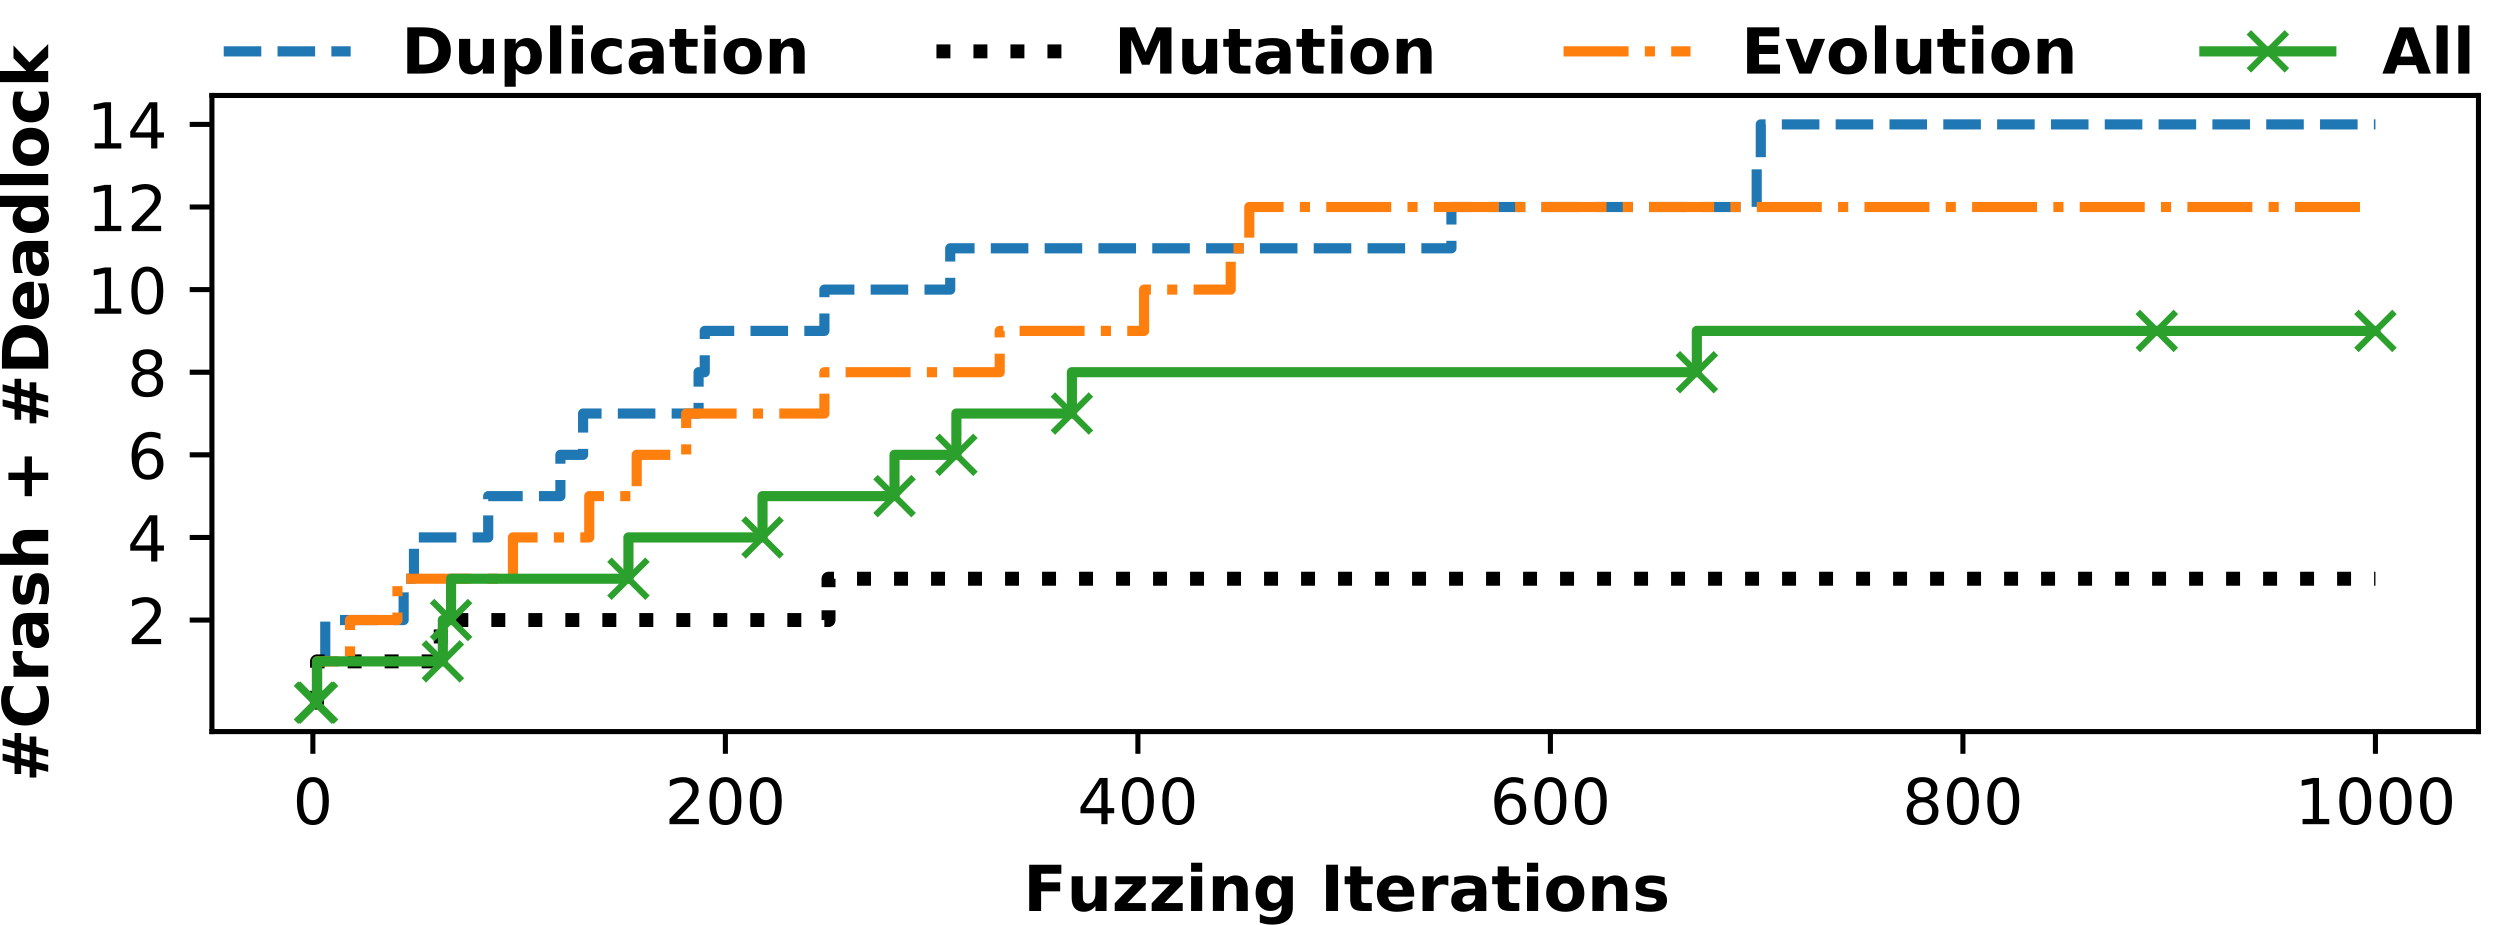 <svg height="145.691pt" viewBox="0 0 393.904 145.691" width="393.904pt" xmlns="http://www.w3.org/2000/svg" xmlns:xlink="http://www.w3.org/1999/xlink"><clipPath id="a"><path d="m162 135h101v10.691h-101zm0 0"/></clipPath><symbol id="b" overflow="visible"><path d="m3.18-6.641c-.508 0-.891.25-1.148.75-.262.5-.383 1.25-.383 2.25s.121 1.75.383 2.25c.258.5.641.75 1.148.75.512 0 .891-.25 1.148-.75.25-.5.383-1.25.383-2.25s-.133-1.75-.383-2.25c-.258-.5-.637-.75-1.148-.75m0-.781c.809 0 1.43.332 1.871.973.43.648.648 1.59.648 2.809 0 1.23-.219 2.172-.648 2.812-.441.637-1.062.957-1.871.957-.82 0-1.449-.32-1.879-.957-.43-.641-.641-1.582-.641-2.812 0-1.219.211-2.16.641-2.809.43-.641 1.059-.973 1.879-.973"/></symbol><symbol id="c" overflow="visible"><path d="m1.922-.828h3.438v.828h-4.629v-.828c.371-.383.879-.902 1.531-1.562.637-.648 1.047-1.07 1.219-1.258.32-.352.539-.652.66-.902.121-.238.188-.488.188-.73 0-.379-.137-.699-.406-.938-.273-.242-.621-.371-1.062-.371-.309 0-.641.059-.98.16-.34.109-.707.27-1.098.488v-1c.398-.16.77-.277 1.109-.359.34-.078.66-.121.949-.121.75 0 1.352.191 1.801.57.449.383.68.883.68 1.512 0 .301-.059.59-.172.852-.109.27-.309.59-.609.949-.078.098-.34.367-.777.82-.441.449-1.051 1.078-1.84 1.891"/></symbol><symbol id="d" overflow="visible"><path d="m3.781-6.43-2.492 3.891h2.492zm-.262-.859h1.242v4.75h1.039v.82h-1.039v1.719h-.98v-1.719h-3.293v-.953z"/></symbol><symbol id="e" overflow="visible"><path d="m3.301-4.039c-.441 0-.789.16-1.051.461-.262.297-.391.719-.391 1.238 0 .531.129.949.391 1.25.262.301.609.449 1.051.449.438 0 .789-.148 1.051-.449.258-.301.387-.719.387-1.25 0-.52-.129-.941-.387-1.238-.262-.301-.613-.461-1.051-.461m1.961-3.09v.898c-.25-.121-.5-.211-.75-.27-.262-.059-.512-.09-.75-.09-.66 0-1.16.219-1.5.66-.34.441-.543 1.109-.582 1.988.191-.277.43-.5.719-.648.293-.148.613-.23.961-.23.73 0 1.312.23 1.73.672.422.438.641 1.047.641 1.809 0 .75-.23 1.352-.672 1.801-.438.449-1.027.668-1.758.668-.84 0-1.492-.32-1.93-.957-.449-.641-.672-1.582-.672-2.812 0-1.148.27-2.07.82-2.75.539-.68 1.281-1.031 2.199-1.031.242 0 .492.031.75.07.25.051.512.121.793.223"/></symbol><symbol id="f" overflow="visible"><path d="m3.18-3.461c-.469 0-.84.133-1.109.383-.27.25-.398.59-.398 1.027 0 .441.129.789.398 1.039.27.25.641.371 1.109.371.461 0 .832-.121 1.102-.379.27-.25.41-.59.41-1.031 0-.438-.141-.777-.402-1.027-.27-.25-.641-.383-1.109-.383m-.988-.418c-.422-.102-.75-.301-.992-.59-.238-.293-.348-.641-.348-1.062 0-.578.199-1.039.617-1.379.41-.34.98-.512 1.711-.512.719 0 1.289.172 1.711.512.41.34.621.801.621 1.379 0 .422-.121.77-.363 1.062-.238.289-.559.488-.977.59.469.109.84.328 1.109.648.258.32.398.719.398 1.18 0 .711-.219 1.25-.648 1.621-.441.379-1.051.559-1.852.559-.809 0-1.43-.18-1.859-.559-.43-.371-.641-.91-.641-1.621 0-.461.129-.859.398-1.18.262-.32.633-.539 1.113-.648m-.363-1.562c0 .383.113.68.352.891.242.211.57.312 1 .312.422 0 .75-.102.992-.312.238-.211.359-.508.359-.891 0-.379-.121-.668-.359-.879-.242-.211-.57-.32-.992-.32-.43 0-.758.109-1 .32-.238.211-.352.5-.352.879"/></symbol><symbol id="g" overflow="visible"><path d="m1.238-.828h1.613v-5.562l-1.75.352v-.902l1.738-.348h.988v6.461h1.613v.828h-4.203z"/></symbol><symbol id="h" overflow="visible"><path d="m.922-7.289h5.066v1.418h-3.188v1.359h3v1.422h-3v3.09h-1.879z"/></symbol><symbol id="i" overflow="visible"><path d="m.781-2.129v-3.34h1.758v.547c0 .301-.008.672-.008 1.121v.891c0 .441.008.762.027.949.02.199.062.34.121.422.07.117.16.211.281.27.109.059.238.09.398.09.359 0 .652-.141.859-.422.203-.277.312-.668.312-1.168v-2.699h1.75v5.469h-1.75v-.789c-.262.32-.543.559-.84.699-.301.141-.621.219-.973.219-.641 0-1.117-.187-1.449-.57-.328-.379-.488-.949-.488-1.688"/></symbol><symbol id="j" overflow="visible"><path d="m.57-5.469h4.77v1.219l-2.879 3h2.879v1.25h-4.891v-1.219l2.879-3h-2.758z"/></symbol><symbol id="k" overflow="visible"><path d="m.84-5.469h1.75v5.469h-1.75zm0-2.133h1.75v1.43h-1.75z"/></symbol><symbol id="l" overflow="visible"><path d="m6.34-3.328v3.328h-1.762v-2.551c0-.469-.008-.789-.027-.969-.02-.18-.062-.309-.109-.402-.07-.109-.16-.199-.281-.258-.121-.059-.262-.102-.398-.102-.371 0-.66.141-.863.422-.207.281-.309.668-.309 1.168v2.691h-1.75v-5.469h1.75v.797c.262-.316.531-.547.832-.699.297-.148.629-.23.988-.23.629 0 1.109.203 1.441.582.32.391.488.949.488 1.691"/></symbol><symbol id="m" overflow="visible"><path d="m4.559-.93c-.238.32-.508.559-.797.711-.293.148-.621.219-1 .219-.672 0-1.223-.262-1.66-.789-.441-.52-.652-1.191-.652-2.012 0-.809.211-1.48.652-2 .438-.52.988-.789 1.66-.789.379 0 .707.078 1 .23.289.148.559.379.797.699v-.809h1.762v4.918c0 .871-.281 1.539-.84 2-.559.461-1.359.699-2.41.699-.34 0-.672-.027-.992-.078-.316-.059-.637-.141-.957-.242v-1.359c.301.172.598.301.898.391.289.082.582.129.879.129.57 0 .992-.129 1.262-.379.262-.25.398-.629.398-1.16zm-1.148-3.398c-.359 0-.648.137-.852.398-.199.27-.297.648-.297 1.129 0 .5.09.879.289 1.141.199.262.48.391.859.391.359 0 .648-.129.852-.402.199-.258.297-.637.297-1.129 0-.48-.098-.859-.297-1.129-.203-.262-.492-.398-.852-.398"/></symbol><symbol id="n" overflow="visible"/><symbol id="o" overflow="visible"><path d="m.922-7.289h1.879v7.289h-1.879z"/></symbol><symbol id="p" overflow="visible"><path d="m2.75-7.02v1.551h1.801v1.25h-1.801v2.32c0 .258.051.43.148.52.102.09.301.129.602.129h.898v1.25h-1.5c-.688 0-1.18-.141-1.469-.43-.289-.281-.43-.77-.43-1.469v-2.32h-.871v-1.25h.871v-1.551z"/></symbol><symbol id="q" overflow="visible"><path d="m6.301-2.75v.5h-4.09c.039.41.188.719.449.922.25.207.602.309 1.059.309.359 0 .742-.051 1.133-.16.379-.109.777-.281 1.188-.5v1.352c-.418.156-.828.27-1.238.34-.422.078-.832.117-1.242.117-.988 0-1.758-.25-2.309-.75s-.82-1.199-.82-2.109c0-.891.27-1.59.809-2.098.543-.512 1.281-.773 2.223-.773.859 0 1.539.262 2.059.781.52.52.781 1.211.781 2.07m-1.801-.578c0-.332-.102-.602-.289-.801-.199-.199-.449-.312-.762-.312-.34 0-.621.102-.828.293-.211.188-.34.457-.391.82z"/></symbol><symbol id="r" overflow="visible"><path d="m4.898-3.98c-.16-.07-.309-.121-.457-.16-.152-.031-.301-.051-.453-.051-.449 0-.797.152-1.039.43-.238.293-.359.703-.359 1.242v2.52h-1.75v-5.469h1.75v.898c.219-.359.469-.621.77-.781.289-.16.641-.25 1.051-.25.059 0 .121.012.191.012.059 0 .16.012.297.031z"/></symbol><symbol id="s" overflow="visible"><path d="m3.289-2.461c-.367 0-.648.07-.828.191-.18.121-.27.301-.27.539 0 .219.07.402.219.52.148.133.359.191.621.191.328 0 .609-.109.828-.352.219-.238.34-.527.34-.891v-.199zm2.672-.66v3.121h-1.762v-.809c-.238.34-.5.578-.789.719-.301.141-.648.219-1.07.219-.57 0-1.031-.16-1.379-.488-.359-.32-.531-.75-.531-1.281 0-.641.219-1.109.66-1.41s1.129-.449 2.082-.449h1.027v-.141c0-.27-.109-.469-.328-.598-.223-.133-.562-.203-1.02-.203-.383 0-.73.043-1.051.121-.32.082-.621.191-.891.332v-1.332c.371-.09.738-.16 1.121-.211.379-.039.758-.07 1.141-.07.977 0 1.688.203 2.129.59.438.391.66 1.023.66 1.891"/></symbol><symbol id="t" overflow="visible"><path d="m3.441-4.352c-.391 0-.691.141-.891.422s-.301.68-.301 1.199c0 .531.102.93.301 1.211s.5.41.891.41c.379 0 .668-.129.867-.41.203-.281.312-.68.312-1.211 0-.52-.109-.918-.312-1.199-.199-.281-.488-.422-.867-.422m0-1.25c.938 0 1.668.262 2.199.762.531.512.801 1.211.801 2.109 0 .902-.27 1.609-.801 2.109s-1.262.75-2.199.75c-.941 0-1.68-.25-2.211-.75-.539-.5-.801-1.207-.801-2.109 0-.898.262-1.598.801-2.109.531-.5 1.27-.762 2.211-.762"/></symbol><symbol id="u" overflow="visible"><path d="m5.109-5.301v1.332c-.379-.152-.738-.27-1.078-.352-.352-.078-.68-.121-.992-.121-.34 0-.578.051-.738.133-.16.078-.242.207-.242.379 0 .141.062.25.18.32.121.078.34.129.66.168l.312.043c.891.117 1.488.297 1.801.559.309.262.469.668.469 1.23 0 .578-.219 1.02-.652 1.309-.43.289-1.066.43-1.918.43-.359 0-.738-.027-1.121-.078-.391-.051-.789-.129-1.188-.25v-1.332c.34.18.699.312 1.07.391.359.082.738.121 1.117.121.34 0 .59-.039.77-.141.172-.09.262-.23.262-.418 0-.16-.059-.273-.18-.352-.121-.082-.359-.141-.711-.18l-.309-.039c-.781-.09-1.32-.273-1.633-.543-.316-.258-.469-.66-.469-1.199 0-.578.191-1.008.59-1.289.402-.281 1.012-.422 1.832-.422.32 0 .648.031 1.008.082s.742.121 1.16.219"/></symbol><symbol id="v" overflow="visible"><path d="m2.801-5.871v4.449h.668c.762 0 1.352-.188 1.762-.566.398-.383.609-.934.609-1.66 0-.723-.211-1.273-.609-1.652-.402-.379-.992-.57-1.762-.57zm-1.879-1.418h1.977c1.102 0 1.93.078 2.473.238.539.16 1.008.422 1.398.801.34.328.59.711.762 1.141.16.43.25.918.25 1.461 0 .547-.09 1.039-.25 1.469-.172.441-.422.82-.762 1.141-.398.379-.871.648-1.41.809-.551.16-1.371.23-2.461.23h-1.977z"/></symbol><symbol id="w" overflow="visible"><path d="m2.59-.789v2.859h-1.75v-7.539h1.75v.797c.238-.316.5-.547.801-.699.289-.148.629-.23 1.008-.23.672 0 1.223.273 1.66.812.43.539.652 1.219.652 2.059 0 .852-.223 1.539-.652 2.07-.438.531-.988.789-1.66.789-.379 0-.719-.078-1.008-.219-.301-.141-.562-.379-.801-.699m1.16-3.539c-.379 0-.66.137-.859.406-.199.281-.301.672-.301 1.191s.102.922.301 1.191c.199.277.48.41.859.41.371 0 .648-.133.852-.41.199-.27.297-.672.297-1.191s-.098-.91-.297-1.191c-.203-.27-.48-.406-.852-.406"/></symbol><symbol id="x" overflow="visible"><path d="m.84-7.602h1.75v7.602h-1.75z"/></symbol><symbol id="y" overflow="visible"><path d="m5.262-5.301v1.43c-.242-.16-.48-.277-.723-.359-.238-.078-.488-.121-.738-.121-.492 0-.871.152-1.141.43-.281.281-.41.684-.41 1.191 0 .52.129.922.41 1.199.27.281.648.422 1.141.422.27 0 .527-.039.777-.121.242-.078.473-.199.684-.359v1.43c-.281.102-.562.172-.84.219-.281.043-.562.07-.844.07-.988 0-1.758-.25-2.316-.75-.562-.5-.832-1.207-.832-2.109 0-.898.27-1.598.832-2.109.559-.5 1.328-.762 2.316-.762.281 0 .562.031.844.082.277.051.559.121.84.219"/></symbol><symbol id="z" overflow="visible"><path d="m.922-7.289h2.387l1.66 3.898 1.672-3.898h2.391v7.289h-1.781v-5.328l-1.68 3.93h-1.191l-1.68-3.93v5.328h-1.777z"/></symbol><symbol id="A" overflow="visible"><path d="m.922-7.289h5.066v1.418h-3.188v1.359h3v1.422h-3v1.668h3.301v1.422h-5.18z"/></symbol><symbol id="B" overflow="visible"><path d="m.148-5.469h1.75l1.363 3.777 1.359-3.777h1.75l-2.152 5.469h-1.918z"/></symbol><symbol id="C" overflow="visible"><path d="m5.34-1.328h-2.941l-.457 1.328h-1.891l2.699-7.289h2.238l2.703 7.289h-1.891zm-2.469-1.352h2l-1-2.898z"/></symbol><symbol id="D" overflow="visible"><path d="m-7.18-4.449 1.879.469v-1.289l-1.879-.469v-1.082l1.879.469v-1.348h1.039v1.609l1.34.34v-1.391h1.051v1.641l1.871.469v1.082l-1.871-.473v1.293l1.871.469v1.09l-1.871-.469v1.359h-1.051v-1.602l-1.34-.34v1.383h-1.039v-1.652l-1.879-.469zm2.918-.551v1.289l1.34.34v-1.289z"/></symbol><symbol id="E" overflow="visible"><path d="m-.398-6.699c.18.348.32.711.398 1.078.078.383.129.77.129 1.172 0 1.219-.328 2.18-1.008 2.891-.672.707-1.59 1.059-2.762 1.059-1.16 0-2.078-.352-2.758-1.059-.68-.711-1.023-1.672-1.023-2.891 0-.402.051-.789.141-1.172.09-.367.223-.73.402-1.078h1.508c-.238.348-.41.688-.52 1.027-.109.344-.168.703-.168 1.07 0 .68.219 1.211.648 1.59.43.383 1.02.57 1.77.57.762 0 1.352-.188 1.781-.57.43-.379.641-.91.641-1.59 0-.367-.051-.727-.16-1.07-.109-.34-.293-.68-.531-1.027z"/></symbol><symbol id="F" overflow="visible"><path d="m-3.98-4.898c-.07.16-.121.309-.16.457-.031.152-.051.301-.051.453 0 .449.152.797.43 1.039.293.238.703.359 1.242.359h2.52v1.75h-5.469v-1.75h.898c-.359-.219-.621-.469-.781-.77-.16-.289-.25-.641-.25-1.051 0-.059.012-.121.012-.191 0-.059.012-.16.031-.297z"/></symbol><symbol id="G" overflow="visible"><path d="m-2.461-3.289c0 .367.07.648.191.828.121.18.301.27.539.27.219 0 .402-.07.52-.219.133-.148.191-.359.191-.621 0-.328-.109-.609-.352-.828-.238-.219-.527-.34-.891-.34h-.199zm-.66-2.672h3.121v1.762h-.809c.34.238.578.5.719.789.141.301.219.648.219 1.07 0 .57-.16 1.031-.488 1.379-.32.359-.75.531-1.281.531-.641 0-1.109-.219-1.41-.66s-.449-1.129-.449-2.082v-1.027h-.141c-.27 0-.469.109-.598.328-.133.223-.203.562-.203 1.02 0 .383.043.73.121 1.051.082.32.191.621.332.891h-1.332c-.09-.371-.16-.738-.211-1.121-.039-.379-.07-.758-.07-1.141 0-.977.203-1.688.59-2.129.391-.438 1.023-.66 1.891-.66"/></symbol><symbol id="H" overflow="visible"><path d="m-5.301-5.109h1.332c-.152.379-.27.738-.352 1.078-.078.352-.121.68-.121.992 0 .34.051.578.133.738.078.16.207.242.379.242.141 0 .25-.062.32-.18.078-.121.129-.34.168-.66l.043-.312c.117-.891.297-1.488.559-1.801.262-.309.668-.469 1.23-.469.578 0 1.02.219 1.309.652.289.43.43 1.066.43 1.918 0 .359-.027.738-.078 1.121-.051.391-.129.789-.25 1.188h-1.332c.18-.34.312-.699.391-1.07.082-.359.121-.738.121-1.117 0-.34-.039-.59-.141-.77-.09-.172-.23-.262-.418-.262-.16 0-.273.059-.352.18-.082.121-.141.359-.18.711l-.039.309c-.09.781-.273 1.32-.543 1.633-.258.316-.66.469-1.199.469-.578 0-1.008-.191-1.289-.59-.281-.402-.422-1.012-.422-1.832 0-.32.031-.648.082-1.008s.121-.742.219-1.16"/></symbol><symbol id="I" overflow="visible"><path d="m-3.328-6.34h3.328v1.762h-2.539c-.48 0-.801.008-.98.027-.18.02-.309.062-.402.109-.109.07-.199.16-.258.281-.059.121-.102.262-.102.398 0 .371.141.66.422.863.281.207.668.309 1.168.309h2.691v1.75h-7.602v-1.75h2.93c-.316-.262-.547-.531-.699-.832-.148-.297-.23-.629-.23-.988 0-.629.203-1.109.582-1.441.391-.32.949-.488 1.691-.488"/></symbol><symbol id="J" overflow="visible"/><symbol id="K" overflow="visible"><path d="m-6.27-4.77h2.559v-2.551h1.152v2.551h2.559v1.16h-2.559v2.551h-1.152v-2.551h-2.559z"/></symbol><symbol id="L" overflow="visible"><path d="m-5.871-2.801h4.449v-.668c0-.762-.188-1.352-.566-1.762-.383-.398-.934-.609-1.66-.609-.723 0-1.273.211-1.652.609-.379.402-.57.992-.57 1.762zm-1.418 1.879v-1.977c0-1.102.078-1.93.238-2.473.16-.539.422-1.008.801-1.398.328-.34.711-.59 1.141-.762.43-.16.918-.25 1.461-.25.547 0 1.039.09 1.469.25.441.172.82.422 1.141.762.379.398.648.871.809 1.41.16.551.23 1.371.23 2.461v1.977z"/></symbol><symbol id="M" overflow="visible"><path d="m-2.75-6.301h.5v4.09c.41-.039.719-.188.922-.449.207-.25.309-.602.309-1.059 0-.359-.051-.742-.16-1.133-.109-.379-.281-.777-.5-1.188h1.352c.156.418.27.828.34 1.238.078.422.117.832.117 1.242 0 .988-.25 1.758-.75 2.309s-1.199.82-2.109.82c-.891 0-1.59-.27-2.098-.809-.512-.543-.773-1.281-.773-2.223 0-.859.262-1.539.781-2.059.52-.52 1.211-.781 2.07-.781m-.578 1.801c-.332 0-.602.102-.801.289-.199.199-.312.449-.312.762 0 .34.102.621.293.828.188.211.457.34.82.391z"/></symbol><symbol id="N" overflow="visible"><path d="m-4.672-4.559h-2.93v-1.762h7.602v1.762h-.789c.32.238.559.508.699.797.141.293.219.621.219 1 0 .684-.258 1.23-.789 1.66-.531.441-1.219.652-2.07.652-.84 0-1.52-.211-2.059-.652-.539-.43-.812-.977-.812-1.66 0-.379.082-.707.23-1 .152-.289.383-.559.699-.797m3.543 1.148c0-.371-.133-.648-.41-.852-.27-.199-.672-.297-1.191-.297s-.91.098-1.191.297c-.27.203-.406.48-.406.852 0 .379.137.66.406.859.281.199.672.289 1.191.289s.922-.09 1.191-.289c.277-.199.41-.48.41-.859"/></symbol><symbol id="O" overflow="visible"><path d="m-7.602-.84v-1.75h7.602v1.75z"/></symbol><symbol id="P" overflow="visible"><path d="m-4.352-3.441c0 .391.141.691.422.891s.68.301 1.199.301c.531 0 .93-.102 1.211-.301s.41-.5.41-.891c0-.379-.129-.668-.41-.867-.281-.203-.68-.312-1.211-.312-.52 0-.918.109-1.199.312-.281.199-.422.488-.422.867m-1.25 0c0-.938.262-1.668.762-2.199.512-.531 1.211-.801 2.109-.801.902 0 1.609.27 2.109.801s.75 1.262.75 2.199c0 .941-.25 1.68-.75 2.211-.5.539-1.207.801-2.109.801-.898 0-1.598-.262-2.109-.801-.5-.531-.762-1.27-.762-2.211"/></symbol><symbol id="Q" overflow="visible"><path d="m-5.301-5.262h1.43c-.16.242-.277.48-.359.723-.078.238-.121.488-.121.738 0 .492.152.871.43 1.141.281.281.684.41 1.191.41.52 0 .922-.129 1.199-.41.281-.27.422-.648.422-1.141 0-.27-.039-.527-.121-.777-.078-.242-.199-.473-.359-.684h1.43c.102.281.172.562.219.84.043.281.07.562.07.844 0 .988-.25 1.758-.75 2.316-.5.562-1.207.832-2.109.832-.898 0-1.598-.27-2.109-.832-.5-.559-.762-1.328-.762-2.316 0-.281.031-.562.082-.844.051-.277.121-.559.219-.84"/></symbol><symbol id="R" overflow="visible"><path d="m-7.602-.84v-1.75h4.141l-2.008-2.012v-2.027l2.508 2.668 2.961-2.879v2.121l-2.281 2.129h2.281v1.75z"/></symbol><path d="m49.297 30.421v-3.5" fill="none" stroke="#000" stroke-linejoin="round" stroke-miterlimit="10" stroke-width=".8" transform="matrix(1 0 0 -1 0 145.691)"/><use x="46.119" xlink:href="#b" y="129.863"/><path d="m114.293 30.421v-3.5" fill="none" stroke="#000" stroke-linejoin="round" stroke-miterlimit="10" stroke-width=".8" transform="matrix(1 0 0 -1 0 145.691)"/><g><use x="104.755" xlink:href="#c" y="129.863"/><use x="111.115" xlink:href="#b" y="129.863"/><use x="117.475" xlink:href="#b" y="129.863"/></g><path d="m179.289 30.421v-3.5" fill="none" stroke="#000" stroke-linejoin="round" stroke-miterlimit="10" stroke-width=".8" transform="matrix(1 0 0 -1 0 145.691)"/><g><use x="169.751" xlink:href="#d" y="129.863"/><use x="176.111" xlink:href="#b" y="129.863"/><use x="182.471" xlink:href="#b" y="129.863"/></g><path d="m244.285 30.421v-3.5" fill="none" stroke="#000" stroke-linejoin="round" stroke-miterlimit="10" stroke-width=".8" transform="matrix(1 0 0 -1 0 145.691)"/><g><use x="234.747" xlink:href="#e" y="129.863"/><use x="241.107" xlink:href="#b" y="129.863"/><use x="247.467" xlink:href="#b" y="129.863"/></g><path d="m309.281 30.421v-3.5" fill="none" stroke="#000" stroke-linejoin="round" stroke-miterlimit="10" stroke-width=".8" transform="matrix(1 0 0 -1 0 145.691)"/><g><use x="299.743" xlink:href="#f" y="129.863"/><use x="306.103" xlink:href="#b" y="129.863"/><use x="312.463" xlink:href="#b" y="129.863"/></g><path d="m374.277 30.421v-3.5" fill="none" stroke="#000" stroke-linejoin="round" stroke-miterlimit="10" stroke-width=".8" transform="matrix(1 0 0 -1 0 145.691)"/><g><use x="361.559" xlink:href="#g" y="129.863"/><use x="367.919" xlink:href="#b" y="129.863"/><use x="374.279" xlink:href="#b" y="129.863"/><use x="380.639" xlink:href="#b" y="129.863"/></g><g clip-path="url(#a)"><g><use x="161.24" xlink:href="#h" y="143.534"/><use x="168.07" xlink:href="#i" y="143.534"/><use x="175.19" xlink:href="#j" y="143.534"/><use x="181.01" xlink:href="#j" y="143.534"/><use x="186.83" xlink:href="#k" y="143.534"/><use x="190.26" xlink:href="#l" y="143.534"/><use x="197.38" xlink:href="#m" y="143.534"/><use x="204.54" xlink:href="#n" y="143.534"/><use x="208.02" xlink:href="#o" y="143.534"/><use x="211.74" xlink:href="#p" y="143.534"/><use x="216.52" xlink:href="#q" y="143.534"/><use x="223.3" xlink:href="#r" y="143.534"/><use x="228.23" xlink:href="#s" y="143.534"/><use x="234.98" xlink:href="#p" y="143.534"/><use x="239.76" xlink:href="#k" y="143.534"/><use x="243.19" xlink:href="#t" y="143.534"/><use x="250.06" xlink:href="#l" y="143.534"/><use x="257.18" xlink:href="#u" y="143.534"/></g></g><path d="m33.391 47.995h-3.5" fill="none" stroke="#000" stroke-linejoin="round" stroke-miterlimit="10" stroke-width=".8" transform="matrix(1 0 0 -1 0 145.691)"/><use x="20.031" xlink:href="#c" y="101.494"/><path d="m33.391 61.011h-3.5" fill="none" stroke="#000" stroke-linejoin="round" stroke-miterlimit="10" stroke-width=".8" transform="matrix(1 0 0 -1 0 145.691)"/><use x="20.031" xlink:href="#d" y="88.478"/><path d="m33.391 74.027h-3.5" fill="none" stroke="#000" stroke-linejoin="round" stroke-miterlimit="10" stroke-width=".8" transform="matrix(1 0 0 -1 0 145.691)"/><use x="20.031" xlink:href="#e" y="75.462"/><path d="m33.391 87.042h-3.5" fill="none" stroke="#000" stroke-linejoin="round" stroke-miterlimit="10" stroke-width=".8" transform="matrix(1 0 0 -1 0 145.691)"/><use x="20.031" xlink:href="#f" y="62.446"/><path d="m33.391 100.058h-3.5" fill="none" stroke="#000" stroke-linejoin="round" stroke-miterlimit="10" stroke-width=".8" transform="matrix(1 0 0 -1 0 145.691)"/><g><use x="13.672" xlink:href="#g" y="49.43"/><use x="20.032" xlink:href="#b" y="49.43"/></g><path d="m33.391 113.073h-3.5" fill="none" stroke="#000" stroke-linejoin="round" stroke-miterlimit="10" stroke-width=".8" transform="matrix(1 0 0 -1 0 145.691)"/><g><use x="13.672" xlink:href="#g" y="36.413"/><use x="20.032" xlink:href="#c" y="36.413"/></g><path d="m33.391 126.089h-3.5" fill="none" stroke="#000" stroke-linejoin="round" stroke-miterlimit="10" stroke-width=".8" transform="matrix(1 0 0 -1 0 145.691)"/><g><use x="13.672" xlink:href="#g" y="23.397"/><use x="20.032" xlink:href="#d" y="23.397"/></g><g><use x="7.594" xlink:href="#D" y="123.188"/><use x="7.594" xlink:href="#E" y="114.808"/><use x="7.594" xlink:href="#F" y="107.468"/><use x="7.594" xlink:href="#G" y="102.538"/><use x="7.594" xlink:href="#H" y="95.788"/><use x="7.594" xlink:href="#I" y="89.838"/><use x="7.594" xlink:href="#J" y="82.718"/><use x="7.594" xlink:href="#K" y="79.238"/><use x="7.594" xlink:href="#J" y="70.858"/><use x="7.594" xlink:href="#D" y="67.378"/><use x="7.594" xlink:href="#L" y="58.998"/><use x="7.594" xlink:href="#M" y="50.698"/><use x="7.594" xlink:href="#G" y="43.918"/><use x="7.594" xlink:href="#N" y="37.168"/><use x="7.594" xlink:href="#O" y="30.008"/><use x="7.594" xlink:href="#P" y="26.578"/><use x="7.594" xlink:href="#Q" y="19.708"/><use x="7.594" xlink:href="#R" y="13.778"/></g><g stroke-miterlimit="10"><path d="m49.625 34.976h.324v6.508h1.301v6.512h12.348v6.508h1.625v6.508h11.699v6.508h11.375v6.508h3.574v6.508h18.199v6.508h.973v6.508h18.852v6.508h19.824v6.508h78.969v6.508h48.098v6.508h.648v6.508h96.844" fill="none" stroke="#1f77b4" stroke-dasharray="5.92 2.56" stroke-linejoin="round" stroke-width="1.6" transform="matrix(1 0 0 -1 0 145.691)"/><path d="m49.625 34.976h.324v6.508h19.496v6.512h61.098v6.508h243.734" fill="none" stroke="#000" stroke-dasharray="2.2 3.63" stroke-linejoin="round" stroke-width="2.2" transform="matrix(1 0 0 -1 0 145.691)"/><path d="m49.625 34.976h.324v6.508h5.199v6.512h7.473v6.508h18.199v6.508h12.023v6.508h7.477v6.508h7.801v6.508h21.773v6.508h27.621v6.508h22.75v6.508h13.648v6.508h2.926v6.508h177.438" fill="none" stroke="#ff7f0e" stroke-dasharray="10.24 2.56 1.6 2.56" stroke-linejoin="round" stroke-width="1.6" transform="matrix(1 0 0 -1 0 145.691)"/><path d="m49.625 34.976h.324v6.508h19.824v6.512h1.297v6.508h27.949v6.508h21.125v6.508h20.797v6.508h9.75v6.508h18.199v6.508h98.469v6.508h106.918" fill="none" stroke="#2ca02c" stroke-linecap="square" stroke-linejoin="round" stroke-width="1.6" transform="matrix(1 0 0 -1 0 145.691)"/><path d="m-2.998-3.002 6 6m-6 0 6-6" fill="#2ca02c" stroke="#2ca02c" stroke-linejoin="round" transform="matrix(1 0 0 -1 49.623 110.713)"/><path d="m-2.999-3.002 6 6m-6 0 6-6" fill="#2ca02c" stroke="#2ca02c" stroke-linejoin="round" transform="matrix(1 0 0 -1 49.948 110.713)"/><path d="m-2.999-3.002 6 6m-6 0 6-6" fill="#2ca02c" stroke="#2ca02c" stroke-linejoin="round" transform="matrix(1 0 0 -1 69.772 104.205)"/><path d="m-3.002-2.998 6 6m-6 0 6-6" fill="#2ca02c" stroke="#2ca02c" stroke-linejoin="round" transform="matrix(1 0 0 -1 71.072 97.697)"/><path d="m-3.001-2.998 6 6m-6 0 6-6" fill="#2ca02c" stroke="#2ca02c" stroke-linejoin="round" transform="matrix(1 0 0 -1 99.02 91.189)"/><path d="m-2.999-2.999 6 6m-6 0 6-6" fill="#2ca02c" stroke="#2ca02c" stroke-linejoin="round" transform="matrix(1 0 0 -1 120.144 84.681)"/><path d="m-3.001-2.999 6 6m-6 0 6-6" fill="#2ca02c" stroke="#2ca02c" stroke-linejoin="round" transform="matrix(1 0 0 -1 140.943 78.173)"/><path d="m-3.001-2.999 6 6m-6 0 6-6" fill="#2ca02c" stroke="#2ca02c" stroke-linejoin="round" transform="matrix(1 0 0 -1 150.692 71.665)"/><path d="m-3-2.999 6 6m-6 0 6-6" fill="#2ca02c" stroke="#2ca02c" stroke-linejoin="round" transform="matrix(1 0 0 -1 168.891 65.157)"/><path d="m-3-3 6 6m-6 0 6-6" fill="#2ca02c" stroke="#2ca02c" stroke-linejoin="round" transform="matrix(1 0 0 -1 267.36 58.649)"/><path d="m-3.002-3 6 6m-6 0 6-6" fill="#2ca02c" stroke="#2ca02c" stroke-linejoin="round" transform="matrix(1 0 0 -1 339.83 52.141)"/><path d="m-3.001-3 6 6m-6 0 6-6" fill="#2ca02c" stroke="#2ca02c" stroke-linejoin="round" transform="matrix(1 0 0 -1 374.278 52.141)"/><path d="m33.391 30.421v100.227" fill="none" stroke="#000" stroke-linecap="square" stroke-width=".8" transform="matrix(1 0 0 -1 0 145.691)"/><path d="m390.512 30.421v100.227" fill="none" stroke="#000" stroke-linecap="square" stroke-width=".8" transform="matrix(1 0 0 -1 0 145.691)"/><path d="m33.391 30.421h357.121" fill="none" stroke="#000" stroke-linecap="square" stroke-width=".8" transform="matrix(1 0 0 -1 0 145.691)"/><path d="m33.391 130.648h357.121" fill="none" stroke="#000" stroke-linecap="square" stroke-width=".8" transform="matrix(1 0 0 -1 0 145.691)"/><path d="m35.25 137.597h20" fill="none" stroke="#1f77b4" stroke-dasharray="5.92 2.56" stroke-linejoin="round" stroke-width="1.6" transform="matrix(1 0 0 -1 0 145.691)"/></g><g><use x="63.248" xlink:href="#v" y="11.594"/><use x="71.548" xlink:href="#i" y="11.594"/><use x="78.668" xlink:href="#w" y="11.594"/><use x="85.828" xlink:href="#x" y="11.594"/><use x="89.258" xlink:href="#k" y="11.594"/><use x="92.688" xlink:href="#y" y="11.594"/><use x="98.618" xlink:href="#s" y="11.594"/><use x="105.368" xlink:href="#p" y="11.594"/><use x="110.148" xlink:href="#k" y="11.594"/><use x="113.578" xlink:href="#t" y="11.594"/><use x="120.448" xlink:href="#l" y="11.594"/></g><path d="m147.547 137.597h20" style="fill:none;stroke-width:2.2;stroke-linejoin:round;stroke:#000;stroke-dasharray:2.2 3.63;stroke-miterlimit:10" transform="matrix(1 0 0 -1 0 145.691)"/><g><use x="175.545" xlink:href="#z" y="11.594"/><use x="185.495" xlink:href="#i" y="11.594"/><use x="192.615" xlink:href="#p" y="11.594"/><use x="197.395" xlink:href="#s" y="11.594"/><use x="204.145" xlink:href="#p" y="11.594"/><use x="208.925" xlink:href="#k" y="11.594"/><use x="212.355" xlink:href="#t" y="11.594"/><use x="219.225" xlink:href="#l" y="11.594"/></g><path d="m246.359 137.597h20" style="fill:none;stroke-width:1.6;stroke-linejoin:round;stroke:#ff7f0e;stroke-dasharray:10.24 2.56 1.6 2.56;stroke-miterlimit:10" transform="matrix(1 0 0 -1 0 145.691)"/><g><use x="274.358" xlink:href="#A" y="11.594"/><use x="281.188" xlink:href="#B" y="11.594"/><use x="287.708" xlink:href="#t" y="11.594"/><use x="294.578" xlink:href="#x" y="11.594"/><use x="298.008" xlink:href="#i" y="11.594"/><use x="305.128" xlink:href="#p" y="11.594"/><use x="309.908" xlink:href="#k" y="11.594"/><use x="313.338" xlink:href="#t" y="11.594"/><use x="320.208" xlink:href="#l" y="11.594"/></g><path d="m347.328 137.597h20" style="fill:none;stroke-width:1.6;stroke-linecap:square;stroke-linejoin:round;stroke:#2ca02c;stroke-miterlimit:10" transform="matrix(1 0 0 -1 0 145.691)"/><path d="m354.328 134.597 6 6m-6 0 6-6" fill="#2ca02c" stroke="#2ca02c" stroke-linejoin="round" stroke-miterlimit="10" transform="matrix(1 0 0 -1 0 145.691)"/><g><use x="375.326" xlink:href="#C" y="11.594"/><use x="383.066" xlink:href="#x" y="11.594"/><use x="386.496" xlink:href="#x" y="11.594"/></g></svg>